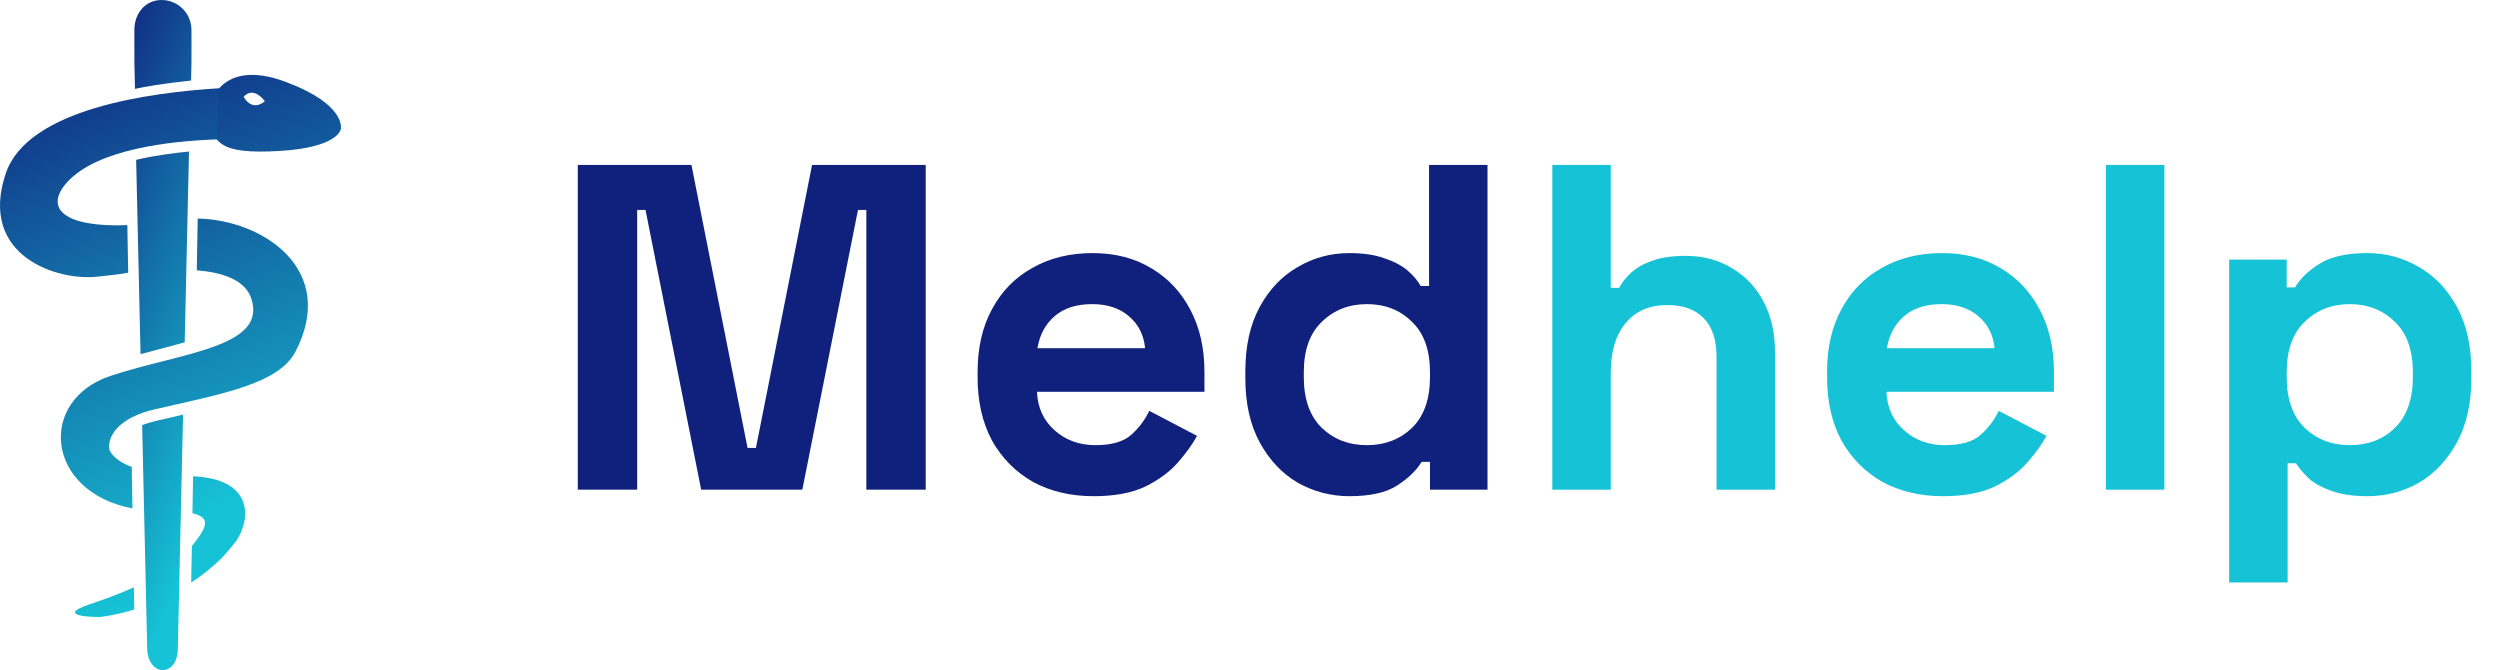 <svg width="194" height="52" viewBox="0 0 194 52" fill="none" xmlns="http://www.w3.org/2000/svg">
<path d="M22.121 6.336C17.115 4.492 16.198 8.037 16.106 8.802H16.098V8.902C16.093 8.963 16.089 9.002 16.089 9.002H16.098C16.589 11.051 16.95 11.99 21.677 11.716C26.305 11.446 26.448 10.007 26.448 10.007C26.448 10.007 26.9 8.098 22.121 6.336ZM18.907 7.519C18.907 7.519 19.551 6.602 20.555 7.85C20.551 7.85 19.642 8.746 18.907 7.519ZM10.387 45.572C9.913 45.794 8.765 46.294 7.021 46.873C3.96 47.886 7.709 47.882 7.709 47.882C7.709 47.882 8.813 47.795 10.418 47.299L10.387 45.572ZM15.341 16.961L15.271 20.975C17.311 21.144 19.016 21.732 19.494 23.149C20.781 26.963 14.045 27.355 8.583 29.168C2.894 31.056 3.516 38.166 10.279 39.453L10.222 36.222C10.153 36.2 10.083 36.174 10.018 36.153C9.322 35.879 8.678 35.387 8.491 34.904C8.309 33.882 9.178 32.408 12.04 31.756C17.237 30.564 21.625 29.794 22.93 27.285C26.239 20.914 20.381 17.048 15.341 16.961Z" fill="url(#paint0_linear_27_81)"/>
<path d="M16.989 6.85C11.762 7.171 2.155 8.406 0.45 13.451C-1.729 19.909 4.547 21.849 7.622 21.462C8.296 21.379 9.057 21.327 9.948 21.162L9.883 17.47C4.999 17.661 3.373 16.178 5.208 14.143C7.535 11.564 13.227 10.942 16.837 10.816M15.419 36.992C15.267 36.979 15.128 36.966 14.984 36.953L14.932 39.827C16.502 40.18 15.937 41.045 14.932 42.324C14.919 42.341 14.902 42.358 14.889 42.376L14.836 45.207C15.21 44.959 15.584 44.694 15.958 44.398C17.25 43.372 17.546 42.941 18.333 41.98C19.546 40.141 19.494 37.327 15.419 36.992Z" fill="url(#paint1_linear_27_81)"/>
<path d="M10.566 12.403L10.905 27.481C12.044 27.185 13.458 26.802 14.332 26.563L14.667 11.759C13.666 11.855 12.07 12.046 10.566 12.403ZM13.045 32.447C13.045 32.447 11.705 32.717 11.031 32.991L11.422 50.33C11.422 51.256 11.957 52 12.61 52C13.262 52 13.797 51.391 13.797 50.33L14.206 32.173L13.045 32.447ZM12.544 0C11.27 0 10.427 1.044 10.427 2.322V4.806L10.474 6.897C11.209 6.736 12.597 6.484 14.828 6.249L14.858 4.81V2.327C14.862 1.044 13.819 0 12.544 0Z" fill="url(#paint2_linear_27_81)"/>
<path d="M44.836 38V12.8H53.656L58.011 34.76H58.66L63.016 12.8H71.835V38H67.228V16.292H66.579L62.26 38H54.411L50.092 16.292H49.444V38H44.836ZM84.862 38.504C83.086 38.504 81.514 38.132 80.146 37.388C78.802 36.62 77.746 35.552 76.978 34.184C76.234 32.792 75.862 31.16 75.862 29.288V28.856C75.862 26.984 76.234 25.364 76.978 23.996C77.722 22.604 78.766 21.536 80.11 20.792C81.454 20.024 83.014 19.64 84.79 19.64C86.542 19.64 88.066 20.036 89.362 20.828C90.658 21.596 91.666 22.676 92.386 24.068C93.106 25.436 93.466 27.032 93.466 28.856V30.404H80.47C80.518 31.628 80.974 32.624 81.838 33.392C82.702 34.16 83.758 34.544 85.006 34.544C86.278 34.544 87.214 34.268 87.814 33.716C88.414 33.164 88.87 32.552 89.182 31.88L92.89 33.824C92.554 34.448 92.062 35.132 91.414 35.876C90.79 36.596 89.95 37.22 88.894 37.748C87.838 38.252 86.494 38.504 84.862 38.504ZM80.506 27.02H88.858C88.762 25.988 88.342 25.16 87.598 24.536C86.878 23.912 85.93 23.6 84.754 23.6C83.53 23.6 82.558 23.912 81.838 24.536C81.118 25.16 80.674 25.988 80.506 27.02ZM104.703 38.504C103.287 38.504 101.955 38.156 100.707 37.46C99.483 36.74 98.499 35.696 97.755 34.328C97.011 32.96 96.639 31.304 96.639 29.36V28.784C96.639 26.84 97.011 25.184 97.755 23.816C98.499 22.448 99.483 21.416 100.707 20.72C101.931 20 103.263 19.64 104.703 19.64C105.783 19.64 106.683 19.772 107.403 20.036C108.147 20.276 108.747 20.588 109.203 20.972C109.659 21.356 110.007 21.764 110.247 22.196H110.895V12.8H115.431V38H110.967V35.84H110.319C109.911 36.512 109.275 37.124 108.411 37.676C107.571 38.228 106.335 38.504 104.703 38.504ZM106.071 34.544C107.463 34.544 108.627 34.1 109.563 33.212C110.499 32.3 110.967 30.98 110.967 29.252V28.892C110.967 27.164 110.499 25.856 109.563 24.968C108.651 24.056 107.487 23.6 106.071 23.6C104.679 23.6 103.515 24.056 102.579 24.968C101.643 25.856 101.175 27.164 101.175 28.892V29.252C101.175 30.98 101.643 32.3 102.579 33.212C103.515 34.1 104.679 34.544 106.071 34.544Z" fill="#10217D"/>
<path d="M120.46 38V12.8H124.996V22.34H125.644C125.836 21.956 126.136 21.572 126.544 21.188C126.952 20.804 127.492 20.492 128.164 20.252C128.86 19.988 129.736 19.856 130.792 19.856C132.184 19.856 133.396 20.18 134.428 20.828C135.484 21.452 136.3 22.328 136.876 23.456C137.452 24.56 137.74 25.856 137.74 27.344V38H133.204V27.704C133.204 26.36 132.868 25.352 132.196 24.68C131.548 24.008 130.612 23.672 129.388 23.672C127.996 23.672 126.916 24.14 126.148 25.076C125.38 25.988 124.996 27.272 124.996 28.928V38H120.46ZM150.78 38.504C149.004 38.504 147.432 38.132 146.064 37.388C144.72 36.62 143.664 35.552 142.896 34.184C142.152 32.792 141.78 31.16 141.78 29.288V28.856C141.78 26.984 142.152 25.364 142.896 23.996C143.64 22.604 144.684 21.536 146.028 20.792C147.372 20.024 148.932 19.64 150.708 19.64C152.46 19.64 153.984 20.036 155.28 20.828C156.576 21.596 157.584 22.676 158.304 24.068C159.024 25.436 159.384 27.032 159.384 28.856V30.404H146.388C146.436 31.628 146.892 32.624 147.756 33.392C148.62 34.16 149.676 34.544 150.924 34.544C152.196 34.544 153.132 34.268 153.732 33.716C154.332 33.164 154.788 32.552 155.1 31.88L158.808 33.824C158.472 34.448 157.98 35.132 157.332 35.876C156.708 36.596 155.868 37.22 154.812 37.748C153.756 38.252 152.412 38.504 150.78 38.504ZM146.424 27.02H154.776C154.68 25.988 154.26 25.16 153.516 24.536C152.796 23.912 151.848 23.6 150.672 23.6C149.448 23.6 148.476 23.912 147.756 24.536C147.036 25.16 146.592 25.988 146.424 27.02ZM163.421 38V12.8H167.957V38H163.421ZM172.983 45.2V20.144H177.447V22.304H178.095C178.503 21.608 179.139 20.996 180.003 20.468C180.867 19.916 182.103 19.64 183.711 19.64C185.151 19.64 186.483 20 187.707 20.72C188.931 21.416 189.915 22.448 190.659 23.816C191.403 25.184 191.775 26.84 191.775 28.784V29.36C191.775 31.304 191.403 32.96 190.659 34.328C189.915 35.696 188.931 36.74 187.707 37.46C186.483 38.156 185.151 38.504 183.711 38.504C182.631 38.504 181.719 38.372 180.975 38.108C180.255 37.868 179.667 37.556 179.211 37.172C178.779 36.764 178.431 36.356 178.167 35.948H177.519V45.2H172.983ZM182.343 34.544C183.759 34.544 184.923 34.1 185.835 33.212C186.771 32.3 187.239 30.98 187.239 29.252V28.892C187.239 27.164 186.771 25.856 185.835 24.968C184.899 24.056 183.735 23.6 182.343 23.6C180.951 23.6 179.787 24.056 178.851 24.968C177.915 25.856 177.447 27.164 177.447 28.892V29.252C177.447 30.98 177.915 32.3 178.851 33.212C179.787 34.1 180.951 34.544 182.343 34.544Z" fill="#16C2D5"/>
<defs>
<linearGradient id="paint0_linear_27_81" x1="5.766" y1="2.078" x2="21.772" y2="42.359" gradientUnits="userSpaceOnUse">
<stop stop-color="#10217D"/>
<stop offset="1" stop-color="#16C2D5"/>
</linearGradient>
<linearGradient id="paint1_linear_27_81" x1="0.915" y1="3.446" x2="15.944" y2="39.749" gradientUnits="userSpaceOnUse">
<stop stop-color="#10217D"/>
<stop offset="1" stop-color="#16C2D5"/>
</linearGradient>
<linearGradient id="paint2_linear_27_81" x1="10.64" y1="-4.614" x2="31.052" y2="3.858" gradientUnits="userSpaceOnUse">
<stop stop-color="#10217D"/>
<stop offset="1" stop-color="#16C2D5"/>
</linearGradient>
</defs>
</svg>
